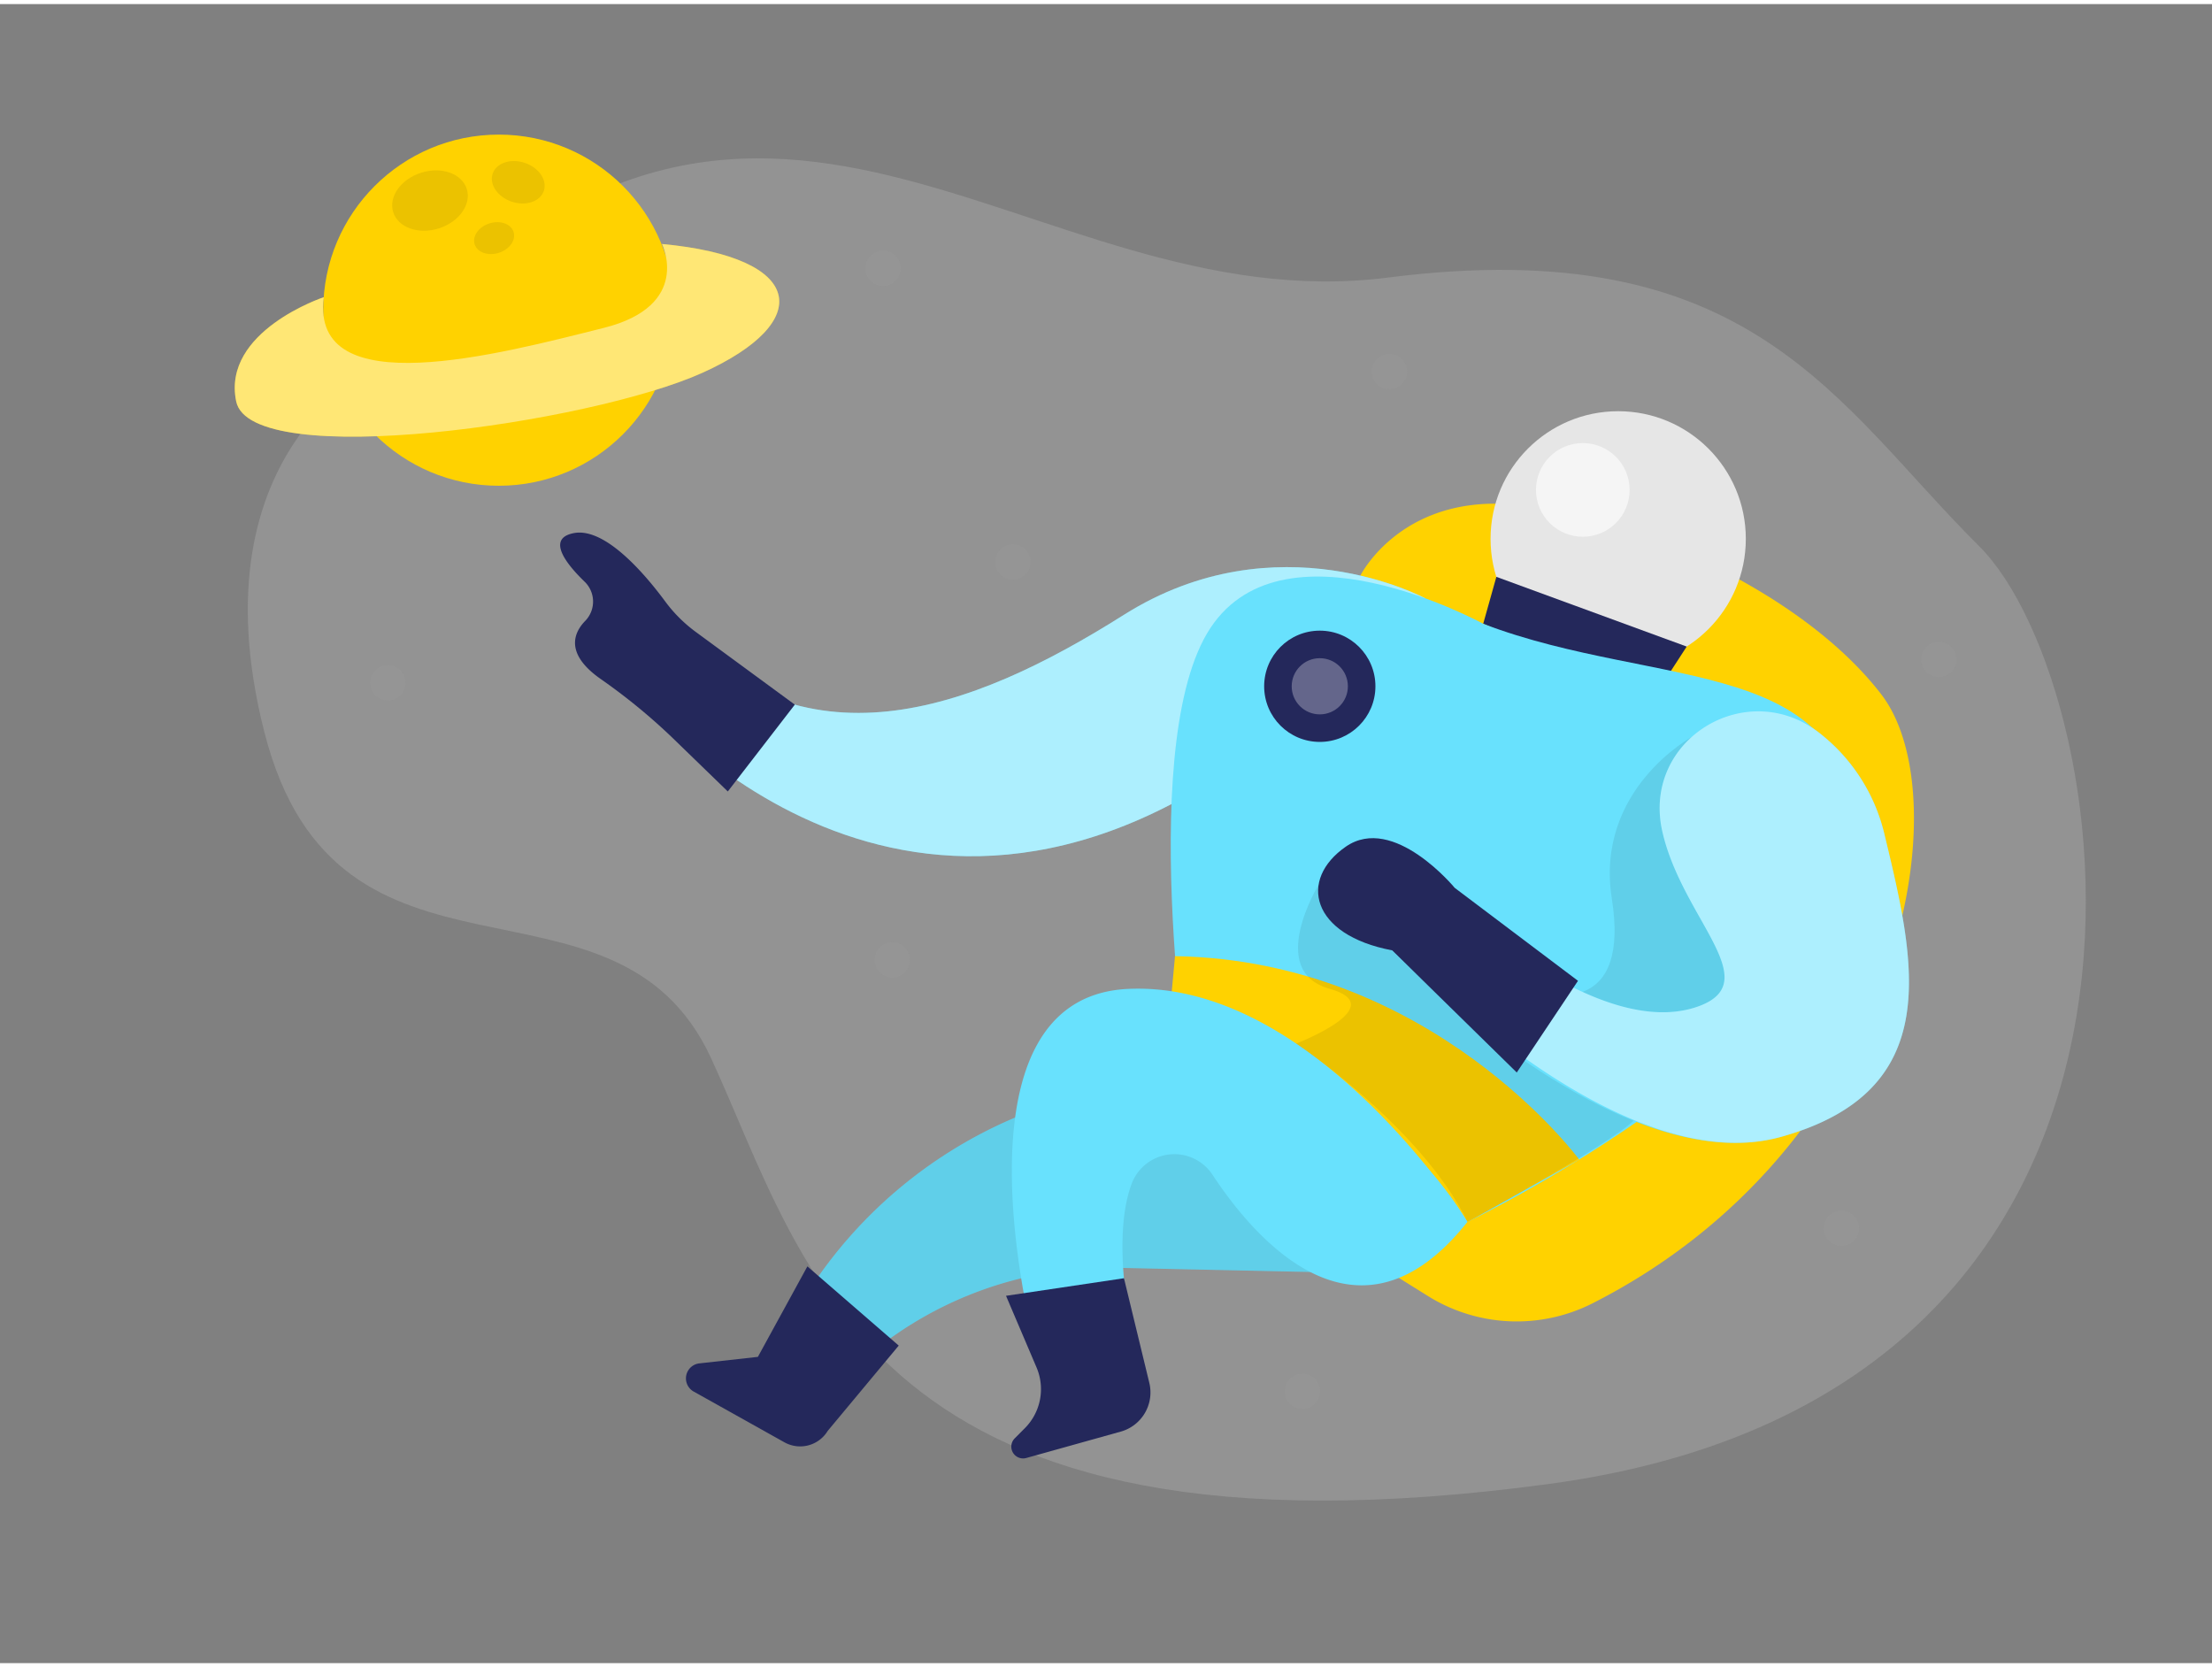 <svg id="Layer_1" data-name="Layer 1" xmlns="http://www.w3.org/2000/svg" viewBox="0 0 400 300" width="406" height="306"
    class="illustration styles_illustrationTablet__1DWOa">
    <rect x="0" y="0" width="400" height="300" fill="#808080" stroke="none"/>
    <title>#53 astronaut</title>
    <path
        d="M69.42,64.66s-34.82,15-21.63,66.94,63.39,21.32,80.79,59,28.28,93.63,151.55,77S383.71,123.69,357.87,98,316.72,41.07,251,49.45,137.42-13,69.42,64.66Z"
        fill="#e6e6e6" opacity="0.19"></path>
    <path
        d="M246,103.34s6.49-13.06,24.46-13S324.17,104,340.18,124.8c14.67,19,3.83,81.71-52.26,110.17a30.35,30.35,0,0,1-29.75-1.38l-23.09-14.4Z"
        fill="#ffd200"></path>
    <path
        d="M252.72,229.61l-50.52-1.09a68.06,68.06,0,0,0-47.64,18L148.67,252l-9.17-7.16,2.59-5a83.05,83.05,0,0,1,74-45.07h0Z"
        fill="#68e1fd"></path>
    <path
        d="M252.72,229.61l-50.52-1.09a68.06,68.06,0,0,0-47.64,18L148.67,252l-9.17-7.16,2.59-5a83.05,83.05,0,0,1,74-45.07h0Z"
        opacity="0.08"></path>
    <path d="M257.73,107.46s-26.77-14.52-54.53,3S145,139.17,120,111.22l-6.72,10.94s44.24,58.35,107.45,17.3Z"
        fill="#68e1fd"></path>
    <path d="M257.73,107.46s-26.77-14.52-54.53,3S145,139.17,120,111.22l-6.72,10.94s44.24,58.35,107.45,17.3Z" fill="#fff"
        opacity="0.46"></path>
    <circle cx="292.62" cy="96.7" r="23.08" fill="#e6e6e6"></circle>
    <polygon points="270.59 103.57 305.01 116.18 299.2 125.13 268.21 112.06 270.59 103.57" fill="#24285b"></polygon>
    <path
        d="M268.21,112.06s-36.92-20.33-49.94,1.74-2.65,86.52-2.65,86.52l49.74,19.89s68.83-33,69.85-68S300.1,124.25,268.21,112.06Z"
        fill="#68e1fd"></path>
    <path d="M285.57,208.94s-26.51-36-73.09-36.78l-.75,8.09s38.06,13.69,53.63,40Z" fill="#ffd200"></path>
    <path
        d="M265.36,220.21S237.7,176.5,204,178.08s-16.78,64.85-16.78,64.85l17.66-1.79s-4.15-17.55-.2-27.93a8.25,8.25,0,0,1,14.61-1.47C226.88,223.24,245.54,245.22,265.36,220.21Z"
        fill="#68e1fd"></path>
    <path
        d="M306,132.48s-17.64,9.52-14.53,29.28S282.63,182,268.83,175.6s-30.37-16.38-30.37-16.38-9.57,15.6,1.92,18.82-6,9.93-6,9.93,22.59,15,31,32.24c0,0,25.38-13.73,30.17-18.43s25.57-18.17,25.57-18.17Z"
        opacity="0.08"></path>
    <path
        d="M181.92,233.58l21.33-3.18,4.58,18.91a7.35,7.35,0,0,1-5.18,8.83l-17.08,4.77a2.13,2.13,0,0,1-2.08-3.55l1.86-1.87a10,10,0,0,0,2.1-10.93Z"
        fill="#24285b"></path>
    <path d="M146,228.26l16.52,14.32L149.68,258a5.83,5.83,0,0,1-7.83,2.07l-16.4-9.17a2.73,2.73,0,0,1,1-5.1l10.6-1.18Z"
        fill="#24285b"></path>
    <path
        d="M121.47,132.55l10.14,9.83,12.12-15.7-17.94-13.17a26,26,0,0,1-5.52-5.52c-3.55-4.8-10.92-13.56-16.64-12.3-4.75,1-1.33,5.46,2.09,8.76a5,5,0,0,1,.13,7.06c-2.63,2.69-3.1,6.39,2.7,10.48A108.2,108.2,0,0,1,121.47,132.55Z"
        fill="#24285b"></path>
    <path
        d="M300.58,149.52c-3.7-16.64,15.6-28.24,28.79-17.43a32.76,32.76,0,0,1,11.39,18c5.59,23.2,11.18,46.4-18.66,54.74s-70.35-33.68-70.35-33.68L262.24,162s26.76,25.89,45,19.19C319.38,176.69,304.1,165.3,300.58,149.52Z"
        fill="#68e1fd"></path>
    <path
        d="M300.58,149.52c-3.7-16.64,15.6-28.24,28.79-17.43a32.76,32.76,0,0,1,11.39,18c5.59,23.2,11.18,46.4-18.66,54.74s-69.47-34.11-69.47-34.11l9.61-8.71s26.76,25.89,45,19.19C319.38,176.69,304.1,165.3,300.58,149.52Z"
        fill="#fff" opacity="0.46"></path>
    <path d="M251.75,171.11l22.53,22.09,11.07-16.58-22.29-16.81s-11.05-13.42-19.68-7.46S237.05,168.34,251.75,171.11Z"
        fill="#24285b"></path>
    <circle cx="286.22" cy="87.85" r="8.47" fill="#fff" opacity="0.59"></circle>
    <circle cx="238.66" cy="123.36" r="10.06" fill="#24285b"></circle>
    <circle cx="238.66" cy="123.36" r="5.08" fill="#fff" opacity="0.29"></circle>
    <circle cx="90.2" cy="55.35" r="31.75" fill="#ffd200"></circle>
    <path
        d="M58.55,53S40.07,59.14,42.71,71.85s64,4,84.34-5.19,18.63-20.86-7.34-23.28c0,0,5.53,11.14-10.52,15.17C90.3,63.29,56.07,72.43,58.55,53Z"
        fill="#ffd200"></path>
    <path
        d="M58.55,53S40.07,59.14,42.71,71.85s64,4,84.34-5.19,18.63-20.86-7.34-23.28c0,0,5.53,11.14-10.52,15.17C90.3,63.29,56.07,72.43,58.55,53Z"
        fill="#fff" opacity="0.46"></path>
    <ellipse cx="78.07" cy="35.63" rx="7" ry="5.3" transform="matrix(0.95, -0.3, 0.3, 0.95, -7.1, 25.1)" opacity="0.08">
    </ellipse>
    <ellipse cx="93.72" cy="32.22" rx="3.7" ry="4.88" transform="translate(33.34 110.81) rotate(-71.44)" opacity="0.08">
    </ellipse>
    <ellipse cx="89.35" cy="42.33" rx="3.69" ry="2.79" transform="translate(-8.59 28.8) rotate(-17.49)" opacity="0.08">
    </ellipse>
    <circle cx="159.68" cy="47.78" r="3.19" fill="#a5a5a5" opacity="0.13"></circle>
    <circle cx="70.14" cy="122.74" r="3.19" fill="#a5a5a5" opacity="0.13"></circle>
    <circle cx="183.17" cy="100.88" r="3.19" fill="#a5a5a5" opacity="0.13"></circle>
    <circle cx="161.35" cy="172.84" r="3.19" fill="#a5a5a5" opacity="0.13"></circle>
    <circle cx="251.25" cy="66.45" r="3.19" fill="#a5a5a5" opacity="0.13"></circle>
    <circle cx="350.6" cy="118.5" r="3.19" fill="#a5a5a5" opacity="0.13"></circle>
    <circle cx="332.98" cy="221.37" r="3.19" fill="#a5a5a5" opacity="0.13"></circle>
    <circle cx="235.5" cy="250.85" r="3.19" fill="#a5a5a5" opacity="0.13"></circle>
</svg>